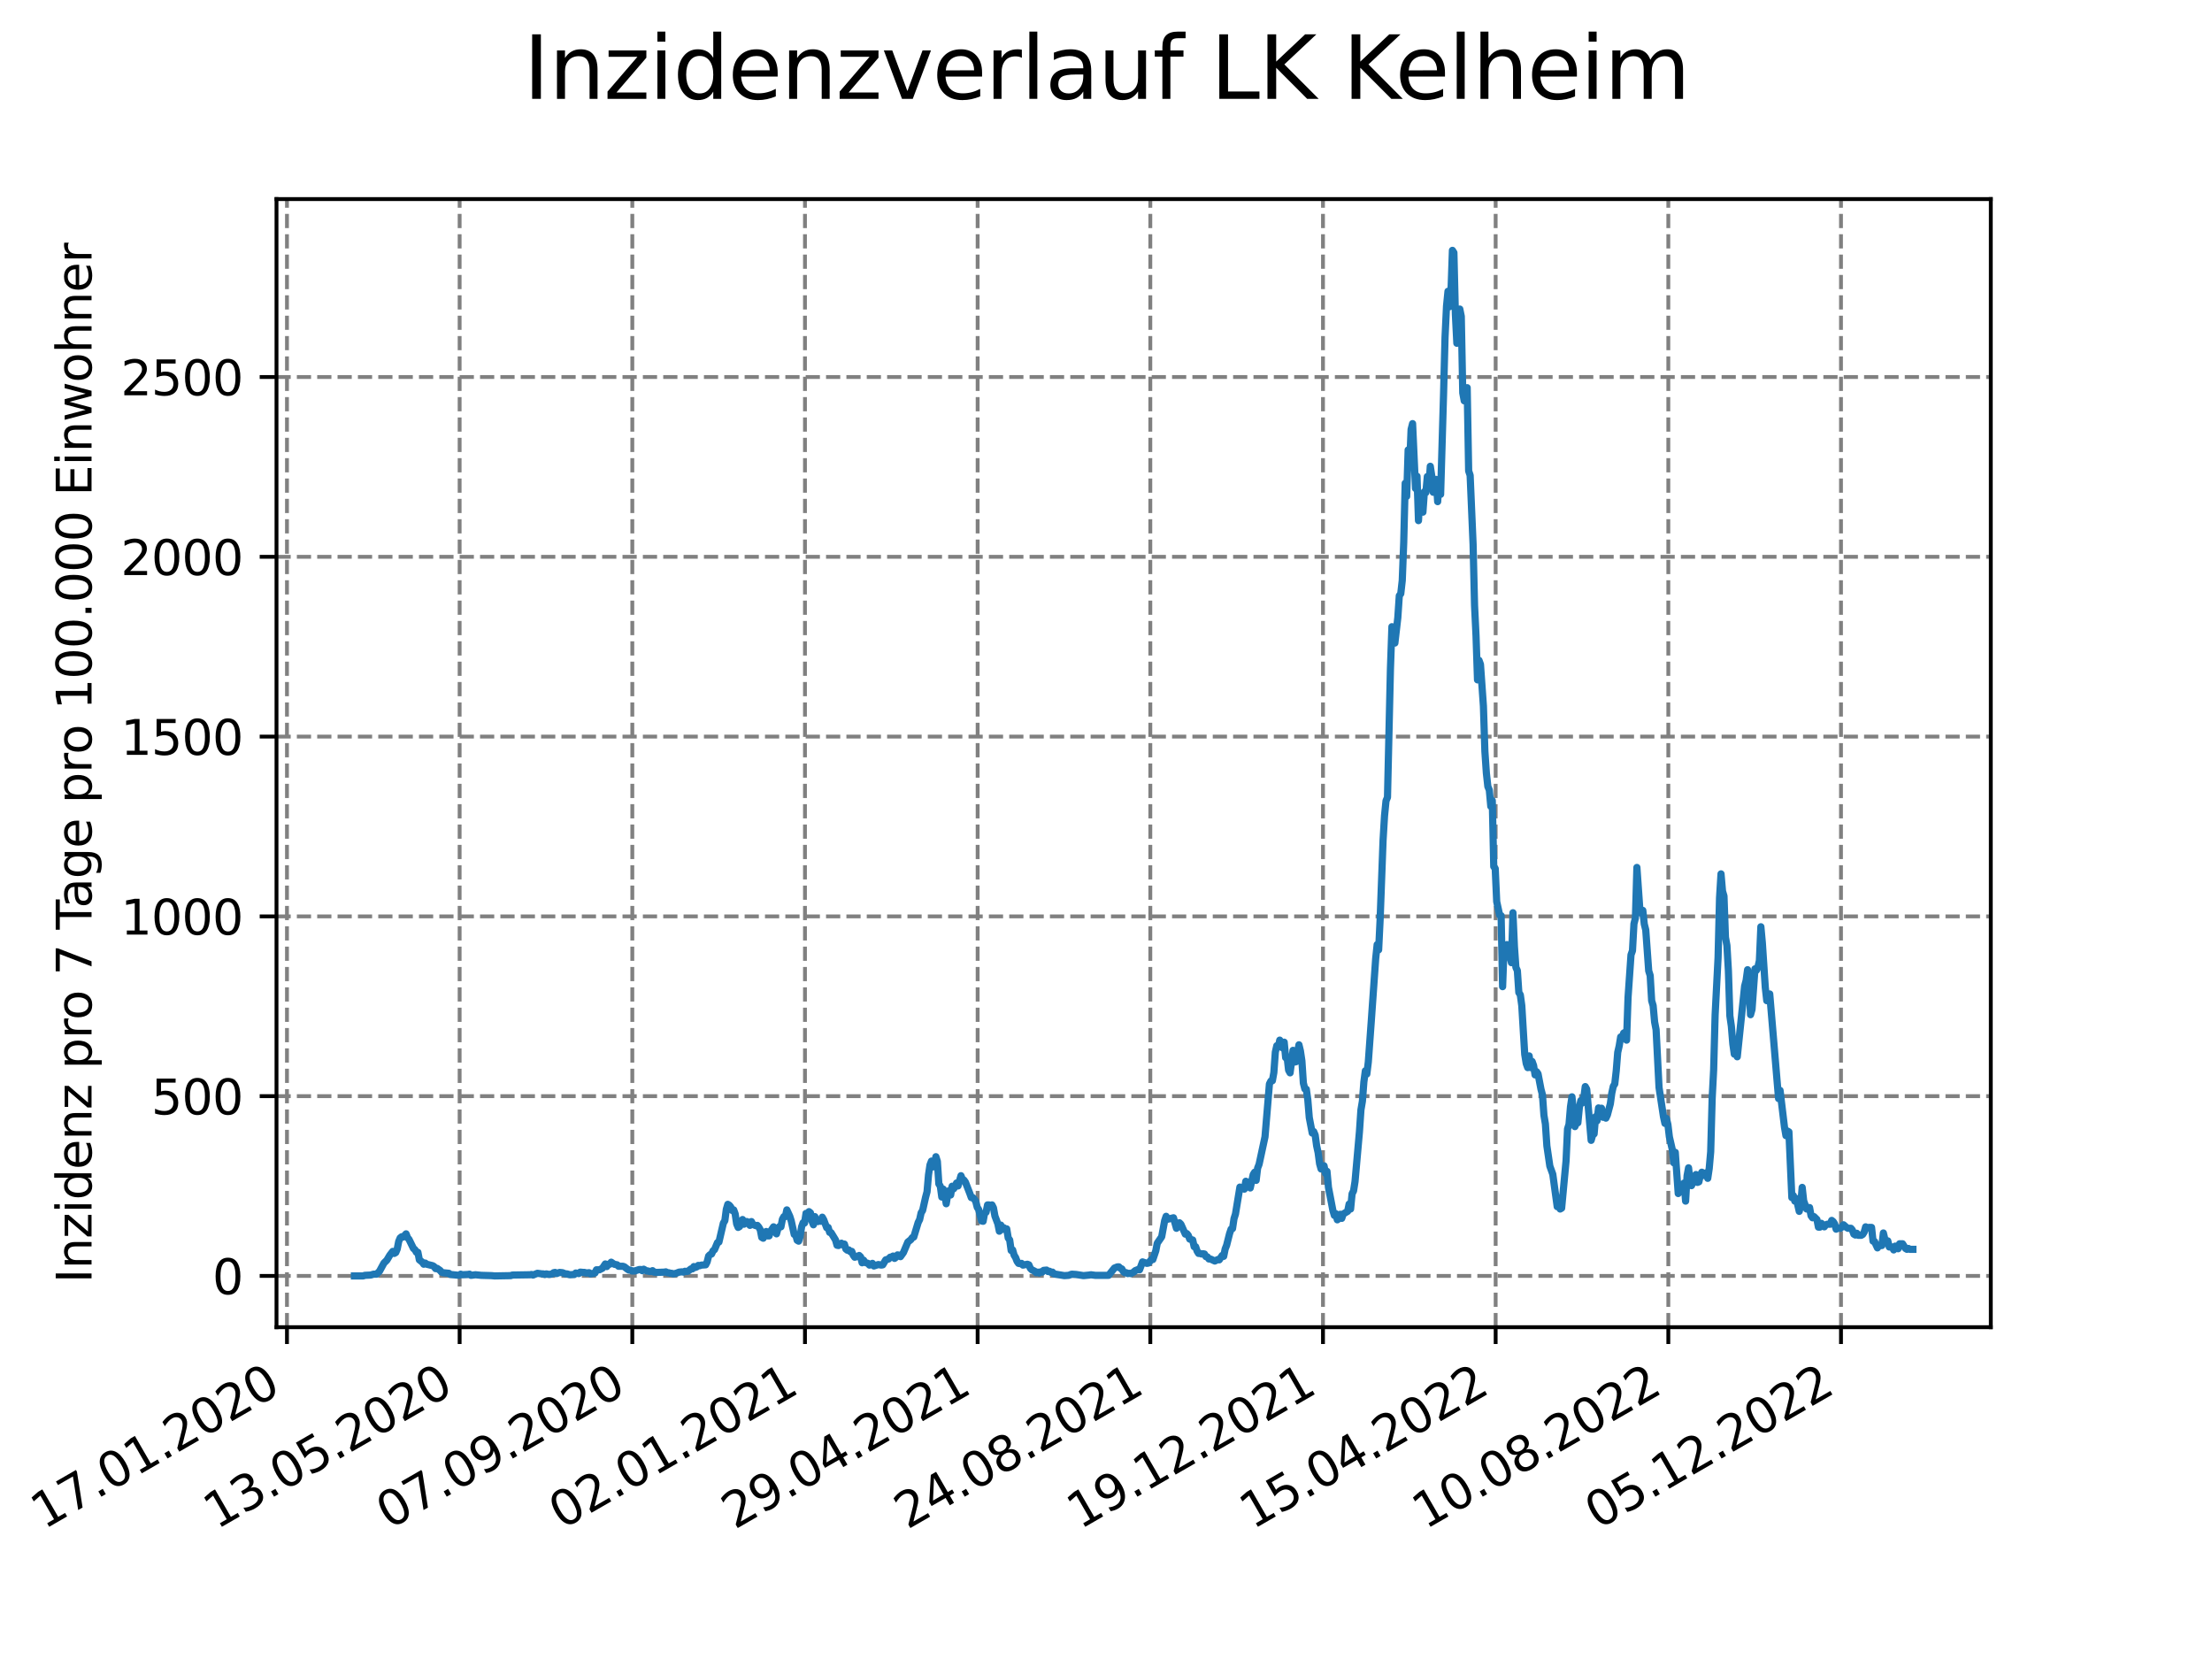 <?xml version="1.0" encoding="utf-8" standalone="no"?>
<!DOCTYPE svg PUBLIC "-//W3C//DTD SVG 1.1//EN"
  "http://www.w3.org/Graphics/SVG/1.1/DTD/svg11.dtd">
<svg xmlns:xlink="http://www.w3.org/1999/xlink" width="460.8pt" height="345.6pt" viewBox="0 0 460.8 345.6" xmlns="http://www.w3.org/2000/svg" version="1.1">
 <defs>
  <style type="text/css">*{stroke-linejoin: round; stroke-linecap: butt}</style>
 </defs>
 <g id="figure_1">
  <g id="patch_1">
   <path d="M 0 345.6 
L 460.8 345.6 
L 460.8 0 
L 0 0 
z
" style="fill: #ffffff"/>
  </g>
  <g id="axes_1">
   <g id="patch_2">
    <path d="M 57.6 276.48 
L 414.72 276.48 
L 414.72 41.472 
L 57.6 41.472 
z
" style="fill: #ffffff"/>
   </g>
   <g id="matplotlib.axis_1">
    <g id="xtick_1">
     <g id="line2d_1">
      <path d="M 59.78 276.48 
L 59.78 41.472 
" clip-path="url(#p2853840c3c)" style="fill: none; stroke-dasharray: 2.96,1.28; stroke-dashoffset: 0; stroke: #808080; stroke-width: 0.8"/>
     </g>
     <g id="line2d_2">
      <defs>
       <path id="m3d54a6bcb0" d="M 0 0 
L 0 3.5 
" style="stroke: #000000; stroke-width: 0.8"/>
      </defs>
      <g>
       <use xlink:href="#m3d54a6bcb0" x="59.78" y="276.48" style="stroke: #000000; stroke-width: 0.8"/>
      </g>
     </g>
     <g id="text_1">
      <!-- 17.01.2020 -->
      <g transform="translate(9.155 318.689) rotate(-30) scale(0.1 -0.1)">
       <defs>
        <path id="DejaVuSans-31" d="M 794 531 
L 1825 531 
L 1825 4091 
L 703 3866 
L 703 4441 
L 1819 4666 
L 2450 4666 
L 2450 531 
L 3481 531 
L 3481 0 
L 794 0 
L 794 531 
z
" transform="scale(0.016)"/>
        <path id="DejaVuSans-37" d="M 525 4666 
L 3525 4666 
L 3525 4397 
L 1831 0 
L 1172 0 
L 2766 4134 
L 525 4134 
L 525 4666 
z
" transform="scale(0.016)"/>
        <path id="DejaVuSans-2e" d="M 684 794 
L 1344 794 
L 1344 0 
L 684 0 
L 684 794 
z
" transform="scale(0.016)"/>
        <path id="DejaVuSans-30" d="M 2034 4250 
Q 1547 4250 1301 3770 
Q 1056 3291 1056 2328 
Q 1056 1369 1301 889 
Q 1547 409 2034 409 
Q 2525 409 2770 889 
Q 3016 1369 3016 2328 
Q 3016 3291 2770 3770 
Q 2525 4250 2034 4250 
z
M 2034 4750 
Q 2819 4750 3233 4129 
Q 3647 3509 3647 2328 
Q 3647 1150 3233 529 
Q 2819 -91 2034 -91 
Q 1250 -91 836 529 
Q 422 1150 422 2328 
Q 422 3509 836 4129 
Q 1250 4750 2034 4750 
z
" transform="scale(0.016)"/>
        <path id="DejaVuSans-32" d="M 1228 531 
L 3431 531 
L 3431 0 
L 469 0 
L 469 531 
Q 828 903 1448 1529 
Q 2069 2156 2228 2338 
Q 2531 2678 2651 2914 
Q 2772 3150 2772 3378 
Q 2772 3750 2511 3984 
Q 2250 4219 1831 4219 
Q 1534 4219 1204 4116 
Q 875 4013 500 3803 
L 500 4441 
Q 881 4594 1212 4672 
Q 1544 4750 1819 4750 
Q 2544 4750 2975 4387 
Q 3406 4025 3406 3419 
Q 3406 3131 3298 2873 
Q 3191 2616 2906 2266 
Q 2828 2175 2409 1742 
Q 1991 1309 1228 531 
z
" transform="scale(0.016)"/>
       </defs>
       <use xlink:href="#DejaVuSans-31"/>
       <use xlink:href="#DejaVuSans-37" x="63.623"/>
       <use xlink:href="#DejaVuSans-2e" x="127.246"/>
       <use xlink:href="#DejaVuSans-30" x="159.033"/>
       <use xlink:href="#DejaVuSans-31" x="222.656"/>
       <use xlink:href="#DejaVuSans-2e" x="286.279"/>
       <use xlink:href="#DejaVuSans-32" x="318.066"/>
       <use xlink:href="#DejaVuSans-30" x="381.689"/>
       <use xlink:href="#DejaVuSans-32" x="445.312"/>
       <use xlink:href="#DejaVuSans-30" x="508.936"/>
      </g>
     </g>
    </g>
    <g id="xtick_2">
     <g id="line2d_3">
      <path d="M 95.75 276.48 
L 95.75 41.472 
" clip-path="url(#p2853840c3c)" style="fill: none; stroke-dasharray: 2.96,1.28; stroke-dashoffset: 0; stroke: #808080; stroke-width: 0.8"/>
     </g>
     <g id="line2d_4">
      <g>
       <use xlink:href="#m3d54a6bcb0" x="95.75" y="276.48" style="stroke: #000000; stroke-width: 0.8"/>
      </g>
     </g>
     <g id="text_2">
      <!-- 13.05.2020 -->
      <g transform="translate(45.125 318.689) rotate(-30) scale(0.1 -0.1)">
       <defs>
        <path id="DejaVuSans-33" d="M 2597 2516 
Q 3050 2419 3304 2112 
Q 3559 1806 3559 1356 
Q 3559 666 3084 287 
Q 2609 -91 1734 -91 
Q 1441 -91 1130 -33 
Q 819 25 488 141 
L 488 750 
Q 750 597 1062 519 
Q 1375 441 1716 441 
Q 2309 441 2620 675 
Q 2931 909 2931 1356 
Q 2931 1769 2642 2001 
Q 2353 2234 1838 2234 
L 1294 2234 
L 1294 2753 
L 1863 2753 
Q 2328 2753 2575 2939 
Q 2822 3125 2822 3475 
Q 2822 3834 2567 4026 
Q 2313 4219 1838 4219 
Q 1578 4219 1281 4162 
Q 984 4106 628 3988 
L 628 4550 
Q 988 4650 1302 4700 
Q 1616 4750 1894 4750 
Q 2613 4750 3031 4423 
Q 3450 4097 3450 3541 
Q 3450 3153 3228 2886 
Q 3006 2619 2597 2516 
z
" transform="scale(0.016)"/>
        <path id="DejaVuSans-35" d="M 691 4666 
L 3169 4666 
L 3169 4134 
L 1269 4134 
L 1269 2991 
Q 1406 3038 1543 3061 
Q 1681 3084 1819 3084 
Q 2600 3084 3056 2656 
Q 3513 2228 3513 1497 
Q 3513 744 3044 326 
Q 2575 -91 1722 -91 
Q 1428 -91 1123 -41 
Q 819 9 494 109 
L 494 744 
Q 775 591 1075 516 
Q 1375 441 1709 441 
Q 2250 441 2565 725 
Q 2881 1009 2881 1497 
Q 2881 1984 2565 2268 
Q 2250 2553 1709 2553 
Q 1456 2553 1204 2497 
Q 953 2441 691 2322 
L 691 4666 
z
" transform="scale(0.016)"/>
       </defs>
       <use xlink:href="#DejaVuSans-31"/>
       <use xlink:href="#DejaVuSans-33" x="63.623"/>
       <use xlink:href="#DejaVuSans-2e" x="127.246"/>
       <use xlink:href="#DejaVuSans-30" x="159.033"/>
       <use xlink:href="#DejaVuSans-35" x="222.656"/>
       <use xlink:href="#DejaVuSans-2e" x="286.279"/>
       <use xlink:href="#DejaVuSans-32" x="318.066"/>
       <use xlink:href="#DejaVuSans-30" x="381.689"/>
       <use xlink:href="#DejaVuSans-32" x="445.312"/>
       <use xlink:href="#DejaVuSans-30" x="508.936"/>
      </g>
     </g>
    </g>
    <g id="xtick_3">
     <g id="line2d_5">
      <path d="M 131.721 276.48 
L 131.721 41.472 
" clip-path="url(#p2853840c3c)" style="fill: none; stroke-dasharray: 2.96,1.28; stroke-dashoffset: 0; stroke: #808080; stroke-width: 0.8"/>
     </g>
     <g id="line2d_6">
      <g>
       <use xlink:href="#m3d54a6bcb0" x="131.721" y="276.48" style="stroke: #000000; stroke-width: 0.8"/>
      </g>
     </g>
     <g id="text_3">
      <!-- 07.09.2020 -->
      <g transform="translate(81.096 318.689) rotate(-30) scale(0.1 -0.1)">
       <defs>
        <path id="DejaVuSans-39" d="M 703 97 
L 703 672 
Q 941 559 1184 500 
Q 1428 441 1663 441 
Q 2288 441 2617 861 
Q 2947 1281 2994 2138 
Q 2813 1869 2534 1725 
Q 2256 1581 1919 1581 
Q 1219 1581 811 2004 
Q 403 2428 403 3163 
Q 403 3881 828 4315 
Q 1253 4750 1959 4750 
Q 2769 4750 3195 4129 
Q 3622 3509 3622 2328 
Q 3622 1225 3098 567 
Q 2575 -91 1691 -91 
Q 1453 -91 1209 -44 
Q 966 3 703 97 
z
M 1959 2075 
Q 2384 2075 2632 2365 
Q 2881 2656 2881 3163 
Q 2881 3666 2632 3958 
Q 2384 4250 1959 4250 
Q 1534 4250 1286 3958 
Q 1038 3666 1038 3163 
Q 1038 2656 1286 2365 
Q 1534 2075 1959 2075 
z
" transform="scale(0.016)"/>
       </defs>
       <use xlink:href="#DejaVuSans-30"/>
       <use xlink:href="#DejaVuSans-37" x="63.623"/>
       <use xlink:href="#DejaVuSans-2e" x="127.246"/>
       <use xlink:href="#DejaVuSans-30" x="159.033"/>
       <use xlink:href="#DejaVuSans-39" x="222.656"/>
       <use xlink:href="#DejaVuSans-2e" x="286.279"/>
       <use xlink:href="#DejaVuSans-32" x="318.066"/>
       <use xlink:href="#DejaVuSans-30" x="381.689"/>
       <use xlink:href="#DejaVuSans-32" x="445.312"/>
       <use xlink:href="#DejaVuSans-30" x="508.936"/>
      </g>
     </g>
    </g>
    <g id="xtick_4">
     <g id="line2d_7">
      <path d="M 167.691 276.48 
L 167.691 41.472 
" clip-path="url(#p2853840c3c)" style="fill: none; stroke-dasharray: 2.96,1.28; stroke-dashoffset: 0; stroke: #808080; stroke-width: 0.8"/>
     </g>
     <g id="line2d_8">
      <g>
       <use xlink:href="#m3d54a6bcb0" x="167.691" y="276.48" style="stroke: #000000; stroke-width: 0.8"/>
      </g>
     </g>
     <g id="text_4">
      <!-- 02.01.2021 -->
      <g transform="translate(117.066 318.689) rotate(-30) scale(0.1 -0.1)">
       <use xlink:href="#DejaVuSans-30"/>
       <use xlink:href="#DejaVuSans-32" x="63.623"/>
       <use xlink:href="#DejaVuSans-2e" x="127.246"/>
       <use xlink:href="#DejaVuSans-30" x="159.033"/>
       <use xlink:href="#DejaVuSans-31" x="222.656"/>
       <use xlink:href="#DejaVuSans-2e" x="286.279"/>
       <use xlink:href="#DejaVuSans-32" x="318.066"/>
       <use xlink:href="#DejaVuSans-30" x="381.689"/>
       <use xlink:href="#DejaVuSans-32" x="445.312"/>
       <use xlink:href="#DejaVuSans-31" x="508.936"/>
      </g>
     </g>
    </g>
    <g id="xtick_5">
     <g id="line2d_9">
      <path d="M 203.661 276.48 
L 203.661 41.472 
" clip-path="url(#p2853840c3c)" style="fill: none; stroke-dasharray: 2.96,1.28; stroke-dashoffset: 0; stroke: #808080; stroke-width: 0.8"/>
     </g>
     <g id="line2d_10">
      <g>
       <use xlink:href="#m3d54a6bcb0" x="203.661" y="276.48" style="stroke: #000000; stroke-width: 0.8"/>
      </g>
     </g>
     <g id="text_5">
      <!-- 29.04.2021 -->
      <g transform="translate(153.036 318.689) rotate(-30) scale(0.1 -0.1)">
       <defs>
        <path id="DejaVuSans-34" d="M 2419 4116 
L 825 1625 
L 2419 1625 
L 2419 4116 
z
M 2253 4666 
L 3047 4666 
L 3047 1625 
L 3713 1625 
L 3713 1100 
L 3047 1100 
L 3047 0 
L 2419 0 
L 2419 1100 
L 313 1100 
L 313 1709 
L 2253 4666 
z
" transform="scale(0.016)"/>
       </defs>
       <use xlink:href="#DejaVuSans-32"/>
       <use xlink:href="#DejaVuSans-39" x="63.623"/>
       <use xlink:href="#DejaVuSans-2e" x="127.246"/>
       <use xlink:href="#DejaVuSans-30" x="159.033"/>
       <use xlink:href="#DejaVuSans-34" x="222.656"/>
       <use xlink:href="#DejaVuSans-2e" x="286.279"/>
       <use xlink:href="#DejaVuSans-32" x="318.066"/>
       <use xlink:href="#DejaVuSans-30" x="381.689"/>
       <use xlink:href="#DejaVuSans-32" x="445.312"/>
       <use xlink:href="#DejaVuSans-31" x="508.936"/>
      </g>
     </g>
    </g>
    <g id="xtick_6">
     <g id="line2d_11">
      <path d="M 239.631 276.48 
L 239.631 41.472 
" clip-path="url(#p2853840c3c)" style="fill: none; stroke-dasharray: 2.96,1.28; stroke-dashoffset: 0; stroke: #808080; stroke-width: 0.8"/>
     </g>
     <g id="line2d_12">
      <g>
       <use xlink:href="#m3d54a6bcb0" x="239.631" y="276.48" style="stroke: #000000; stroke-width: 0.8"/>
      </g>
     </g>
     <g id="text_6">
      <!-- 24.08.2021 -->
      <g transform="translate(189.006 318.689) rotate(-30) scale(0.1 -0.1)">
       <defs>
        <path id="DejaVuSans-38" d="M 2034 2216 
Q 1584 2216 1326 1975 
Q 1069 1734 1069 1313 
Q 1069 891 1326 650 
Q 1584 409 2034 409 
Q 2484 409 2743 651 
Q 3003 894 3003 1313 
Q 3003 1734 2745 1975 
Q 2488 2216 2034 2216 
z
M 1403 2484 
Q 997 2584 770 2862 
Q 544 3141 544 3541 
Q 544 4100 942 4425 
Q 1341 4750 2034 4750 
Q 2731 4750 3128 4425 
Q 3525 4100 3525 3541 
Q 3525 3141 3298 2862 
Q 3072 2584 2669 2484 
Q 3125 2378 3379 2068 
Q 3634 1759 3634 1313 
Q 3634 634 3220 271 
Q 2806 -91 2034 -91 
Q 1263 -91 848 271 
Q 434 634 434 1313 
Q 434 1759 690 2068 
Q 947 2378 1403 2484 
z
M 1172 3481 
Q 1172 3119 1398 2916 
Q 1625 2713 2034 2713 
Q 2441 2713 2670 2916 
Q 2900 3119 2900 3481 
Q 2900 3844 2670 4047 
Q 2441 4250 2034 4250 
Q 1625 4250 1398 4047 
Q 1172 3844 1172 3481 
z
" transform="scale(0.016)"/>
       </defs>
       <use xlink:href="#DejaVuSans-32"/>
       <use xlink:href="#DejaVuSans-34" x="63.623"/>
       <use xlink:href="#DejaVuSans-2e" x="127.246"/>
       <use xlink:href="#DejaVuSans-30" x="159.033"/>
       <use xlink:href="#DejaVuSans-38" x="222.656"/>
       <use xlink:href="#DejaVuSans-2e" x="286.279"/>
       <use xlink:href="#DejaVuSans-32" x="318.066"/>
       <use xlink:href="#DejaVuSans-30" x="381.689"/>
       <use xlink:href="#DejaVuSans-32" x="445.312"/>
       <use xlink:href="#DejaVuSans-31" x="508.936"/>
      </g>
     </g>
    </g>
    <g id="xtick_7">
     <g id="line2d_13">
      <path d="M 275.602 276.48 
L 275.602 41.472 
" clip-path="url(#p2853840c3c)" style="fill: none; stroke-dasharray: 2.96,1.28; stroke-dashoffset: 0; stroke: #808080; stroke-width: 0.8"/>
     </g>
     <g id="line2d_14">
      <g>
       <use xlink:href="#m3d54a6bcb0" x="275.602" y="276.48" style="stroke: #000000; stroke-width: 0.8"/>
      </g>
     </g>
     <g id="text_7">
      <!-- 19.12.2021 -->
      <g transform="translate(224.977 318.689) rotate(-30) scale(0.1 -0.1)">
       <use xlink:href="#DejaVuSans-31"/>
       <use xlink:href="#DejaVuSans-39" x="63.623"/>
       <use xlink:href="#DejaVuSans-2e" x="127.246"/>
       <use xlink:href="#DejaVuSans-31" x="159.033"/>
       <use xlink:href="#DejaVuSans-32" x="222.656"/>
       <use xlink:href="#DejaVuSans-2e" x="286.279"/>
       <use xlink:href="#DejaVuSans-32" x="318.066"/>
       <use xlink:href="#DejaVuSans-30" x="381.689"/>
       <use xlink:href="#DejaVuSans-32" x="445.312"/>
       <use xlink:href="#DejaVuSans-31" x="508.936"/>
      </g>
     </g>
    </g>
    <g id="xtick_8">
     <g id="line2d_15">
      <path d="M 311.572 276.48 
L 311.572 41.472 
" clip-path="url(#p2853840c3c)" style="fill: none; stroke-dasharray: 2.96,1.28; stroke-dashoffset: 0; stroke: #808080; stroke-width: 0.8"/>
     </g>
     <g id="line2d_16">
      <g>
       <use xlink:href="#m3d54a6bcb0" x="311.572" y="276.48" style="stroke: #000000; stroke-width: 0.8"/>
      </g>
     </g>
     <g id="text_8">
      <!-- 15.04.2022 -->
      <g transform="translate(260.947 318.689) rotate(-30) scale(0.1 -0.1)">
       <use xlink:href="#DejaVuSans-31"/>
       <use xlink:href="#DejaVuSans-35" x="63.623"/>
       <use xlink:href="#DejaVuSans-2e" x="127.246"/>
       <use xlink:href="#DejaVuSans-30" x="159.033"/>
       <use xlink:href="#DejaVuSans-34" x="222.656"/>
       <use xlink:href="#DejaVuSans-2e" x="286.279"/>
       <use xlink:href="#DejaVuSans-32" x="318.066"/>
       <use xlink:href="#DejaVuSans-30" x="381.689"/>
       <use xlink:href="#DejaVuSans-32" x="445.312"/>
       <use xlink:href="#DejaVuSans-32" x="508.936"/>
      </g>
     </g>
    </g>
    <g id="xtick_9">
     <g id="line2d_17">
      <path d="M 347.542 276.48 
L 347.542 41.472 
" clip-path="url(#p2853840c3c)" style="fill: none; stroke-dasharray: 2.96,1.28; stroke-dashoffset: 0; stroke: #808080; stroke-width: 0.8"/>
     </g>
     <g id="line2d_18">
      <g>
       <use xlink:href="#m3d54a6bcb0" x="347.542" y="276.48" style="stroke: #000000; stroke-width: 0.8"/>
      </g>
     </g>
     <g id="text_9">
      <!-- 10.08.2022 -->
      <g transform="translate(296.917 318.689) rotate(-30) scale(0.1 -0.1)">
       <use xlink:href="#DejaVuSans-31"/>
       <use xlink:href="#DejaVuSans-30" x="63.623"/>
       <use xlink:href="#DejaVuSans-2e" x="127.246"/>
       <use xlink:href="#DejaVuSans-30" x="159.033"/>
       <use xlink:href="#DejaVuSans-38" x="222.656"/>
       <use xlink:href="#DejaVuSans-2e" x="286.279"/>
       <use xlink:href="#DejaVuSans-32" x="318.066"/>
       <use xlink:href="#DejaVuSans-30" x="381.689"/>
       <use xlink:href="#DejaVuSans-32" x="445.312"/>
       <use xlink:href="#DejaVuSans-32" x="508.936"/>
      </g>
     </g>
    </g>
    <g id="xtick_10">
     <g id="line2d_19">
      <path d="M 383.512 276.48 
L 383.512 41.472 
" clip-path="url(#p2853840c3c)" style="fill: none; stroke-dasharray: 2.96,1.28; stroke-dashoffset: 0; stroke: #808080; stroke-width: 0.8"/>
     </g>
     <g id="line2d_20">
      <g>
       <use xlink:href="#m3d54a6bcb0" x="383.512" y="276.48" style="stroke: #000000; stroke-width: 0.8"/>
      </g>
     </g>
     <g id="text_10">
      <!-- 05.12.2022 -->
      <g transform="translate(332.887 318.689) rotate(-30) scale(0.1 -0.1)">
       <use xlink:href="#DejaVuSans-30"/>
       <use xlink:href="#DejaVuSans-35" x="63.623"/>
       <use xlink:href="#DejaVuSans-2e" x="127.246"/>
       <use xlink:href="#DejaVuSans-31" x="159.033"/>
       <use xlink:href="#DejaVuSans-32" x="222.656"/>
       <use xlink:href="#DejaVuSans-2e" x="286.279"/>
       <use xlink:href="#DejaVuSans-32" x="318.066"/>
       <use xlink:href="#DejaVuSans-30" x="381.689"/>
       <use xlink:href="#DejaVuSans-32" x="445.312"/>
       <use xlink:href="#DejaVuSans-32" x="508.936"/>
      </g>
     </g>
    </g>
   </g>
   <g id="matplotlib.axis_2">
    <g id="ytick_1">
     <g id="line2d_21">
      <path d="M 57.6 265.798 
L 414.72 265.798 
" clip-path="url(#p2853840c3c)" style="fill: none; stroke-dasharray: 2.96,1.28; stroke-dashoffset: 0; stroke: #808080; stroke-width: 0.8"/>
     </g>
     <g id="line2d_22">
      <defs>
       <path id="m7eb7a5dec2" d="M 0 0 
L -3.5 0 
" style="stroke: #000000; stroke-width: 0.8"/>
      </defs>
      <g>
       <use xlink:href="#m7eb7a5dec2" x="57.6" y="265.798" style="stroke: #000000; stroke-width: 0.8"/>
      </g>
     </g>
     <g id="text_11">
      <!-- 0 -->
      <g transform="translate(44.237 269.597) scale(0.1 -0.1)">
       <use xlink:href="#DejaVuSans-30"/>
      </g>
     </g>
    </g>
    <g id="ytick_2">
     <g id="line2d_23">
      <path d="M 57.6 228.347 
L 414.72 228.347 
" clip-path="url(#p2853840c3c)" style="fill: none; stroke-dasharray: 2.96,1.28; stroke-dashoffset: 0; stroke: #808080; stroke-width: 0.8"/>
     </g>
     <g id="line2d_24">
      <g>
       <use xlink:href="#m7eb7a5dec2" x="57.6" y="228.347" style="stroke: #000000; stroke-width: 0.8"/>
      </g>
     </g>
     <g id="text_12">
      <!-- 500 -->
      <g transform="translate(31.512 232.146) scale(0.1 -0.1)">
       <use xlink:href="#DejaVuSans-35"/>
       <use xlink:href="#DejaVuSans-30" x="63.623"/>
       <use xlink:href="#DejaVuSans-30" x="127.246"/>
      </g>
     </g>
    </g>
    <g id="ytick_3">
     <g id="line2d_25">
      <path d="M 57.6 190.896 
L 414.72 190.896 
" clip-path="url(#p2853840c3c)" style="fill: none; stroke-dasharray: 2.96,1.28; stroke-dashoffset: 0; stroke: #808080; stroke-width: 0.8"/>
     </g>
     <g id="line2d_26">
      <g>
       <use xlink:href="#m7eb7a5dec2" x="57.6" y="190.896" style="stroke: #000000; stroke-width: 0.8"/>
      </g>
     </g>
     <g id="text_13">
      <!-- 1000 -->
      <g transform="translate(25.15 194.695) scale(0.1 -0.1)">
       <use xlink:href="#DejaVuSans-31"/>
       <use xlink:href="#DejaVuSans-30" x="63.623"/>
       <use xlink:href="#DejaVuSans-30" x="127.246"/>
       <use xlink:href="#DejaVuSans-30" x="190.869"/>
      </g>
     </g>
    </g>
    <g id="ytick_4">
     <g id="line2d_27">
      <path d="M 57.6 153.445 
L 414.72 153.445 
" clip-path="url(#p2853840c3c)" style="fill: none; stroke-dasharray: 2.96,1.28; stroke-dashoffset: 0; stroke: #808080; stroke-width: 0.8"/>
     </g>
     <g id="line2d_28">
      <g>
       <use xlink:href="#m7eb7a5dec2" x="57.6" y="153.445" style="stroke: #000000; stroke-width: 0.8"/>
      </g>
     </g>
     <g id="text_14">
      <!-- 1500 -->
      <g transform="translate(25.15 157.244) scale(0.1 -0.1)">
       <use xlink:href="#DejaVuSans-31"/>
       <use xlink:href="#DejaVuSans-35" x="63.623"/>
       <use xlink:href="#DejaVuSans-30" x="127.246"/>
       <use xlink:href="#DejaVuSans-30" x="190.869"/>
      </g>
     </g>
    </g>
    <g id="ytick_5">
     <g id="line2d_29">
      <path d="M 57.6 115.994 
L 414.72 115.994 
" clip-path="url(#p2853840c3c)" style="fill: none; stroke-dasharray: 2.96,1.28; stroke-dashoffset: 0; stroke: #808080; stroke-width: 0.8"/>
     </g>
     <g id="line2d_30">
      <g>
       <use xlink:href="#m7eb7a5dec2" x="57.6" y="115.994" style="stroke: #000000; stroke-width: 0.8"/>
      </g>
     </g>
     <g id="text_15">
      <!-- 2000 -->
      <g transform="translate(25.15 119.793) scale(0.1 -0.1)">
       <use xlink:href="#DejaVuSans-32"/>
       <use xlink:href="#DejaVuSans-30" x="63.623"/>
       <use xlink:href="#DejaVuSans-30" x="127.246"/>
       <use xlink:href="#DejaVuSans-30" x="190.869"/>
      </g>
     </g>
    </g>
    <g id="ytick_6">
     <g id="line2d_31">
      <path d="M 57.6 78.543 
L 414.72 78.543 
" clip-path="url(#p2853840c3c)" style="fill: none; stroke-dasharray: 2.96,1.28; stroke-dashoffset: 0; stroke: #808080; stroke-width: 0.8"/>
     </g>
     <g id="line2d_32">
      <g>
       <use xlink:href="#m7eb7a5dec2" x="57.6" y="78.543" style="stroke: #000000; stroke-width: 0.8"/>
      </g>
     </g>
     <g id="text_16">
      <!-- 2500 -->
      <g transform="translate(25.15 82.342) scale(0.1 -0.1)">
       <use xlink:href="#DejaVuSans-32"/>
       <use xlink:href="#DejaVuSans-35" x="63.623"/>
       <use xlink:href="#DejaVuSans-30" x="127.246"/>
       <use xlink:href="#DejaVuSans-30" x="190.869"/>
      </g>
     </g>
    </g>
    <g id="text_17">
     <!-- Inzidenz pro 7 Tage pro 100.000 Einwohner -->
     <g transform="translate(19.07 267.301) rotate(-90) scale(0.1 -0.1)">
      <defs>
       <path id="DejaVuSans-49" d="M 628 4666 
L 1259 4666 
L 1259 0 
L 628 0 
L 628 4666 
z
" transform="scale(0.016)"/>
       <path id="DejaVuSans-6e" d="M 3513 2113 
L 3513 0 
L 2938 0 
L 2938 2094 
Q 2938 2591 2744 2837 
Q 2550 3084 2163 3084 
Q 1697 3084 1428 2787 
Q 1159 2491 1159 1978 
L 1159 0 
L 581 0 
L 581 3500 
L 1159 3500 
L 1159 2956 
Q 1366 3272 1645 3428 
Q 1925 3584 2291 3584 
Q 2894 3584 3203 3211 
Q 3513 2838 3513 2113 
z
" transform="scale(0.016)"/>
       <path id="DejaVuSans-7a" d="M 353 3500 
L 3084 3500 
L 3084 2975 
L 922 459 
L 3084 459 
L 3084 0 
L 275 0 
L 275 525 
L 2438 3041 
L 353 3041 
L 353 3500 
z
" transform="scale(0.016)"/>
       <path id="DejaVuSans-69" d="M 603 3500 
L 1178 3500 
L 1178 0 
L 603 0 
L 603 3500 
z
M 603 4863 
L 1178 4863 
L 1178 4134 
L 603 4134 
L 603 4863 
z
" transform="scale(0.016)"/>
       <path id="DejaVuSans-64" d="M 2906 2969 
L 2906 4863 
L 3481 4863 
L 3481 0 
L 2906 0 
L 2906 525 
Q 2725 213 2448 61 
Q 2172 -91 1784 -91 
Q 1150 -91 751 415 
Q 353 922 353 1747 
Q 353 2572 751 3078 
Q 1150 3584 1784 3584 
Q 2172 3584 2448 3432 
Q 2725 3281 2906 2969 
z
M 947 1747 
Q 947 1113 1208 752 
Q 1469 391 1925 391 
Q 2381 391 2643 752 
Q 2906 1113 2906 1747 
Q 2906 2381 2643 2742 
Q 2381 3103 1925 3103 
Q 1469 3103 1208 2742 
Q 947 2381 947 1747 
z
" transform="scale(0.016)"/>
       <path id="DejaVuSans-65" d="M 3597 1894 
L 3597 1613 
L 953 1613 
Q 991 1019 1311 708 
Q 1631 397 2203 397 
Q 2534 397 2845 478 
Q 3156 559 3463 722 
L 3463 178 
Q 3153 47 2828 -22 
Q 2503 -91 2169 -91 
Q 1331 -91 842 396 
Q 353 884 353 1716 
Q 353 2575 817 3079 
Q 1281 3584 2069 3584 
Q 2775 3584 3186 3129 
Q 3597 2675 3597 1894 
z
M 3022 2063 
Q 3016 2534 2758 2815 
Q 2500 3097 2075 3097 
Q 1594 3097 1305 2825 
Q 1016 2553 972 2059 
L 3022 2063 
z
" transform="scale(0.016)"/>
       <path id="DejaVuSans-20" transform="scale(0.016)"/>
       <path id="DejaVuSans-70" d="M 1159 525 
L 1159 -1331 
L 581 -1331 
L 581 3500 
L 1159 3500 
L 1159 2969 
Q 1341 3281 1617 3432 
Q 1894 3584 2278 3584 
Q 2916 3584 3314 3078 
Q 3713 2572 3713 1747 
Q 3713 922 3314 415 
Q 2916 -91 2278 -91 
Q 1894 -91 1617 61 
Q 1341 213 1159 525 
z
M 3116 1747 
Q 3116 2381 2855 2742 
Q 2594 3103 2138 3103 
Q 1681 3103 1420 2742 
Q 1159 2381 1159 1747 
Q 1159 1113 1420 752 
Q 1681 391 2138 391 
Q 2594 391 2855 752 
Q 3116 1113 3116 1747 
z
" transform="scale(0.016)"/>
       <path id="DejaVuSans-72" d="M 2631 2963 
Q 2534 3019 2420 3045 
Q 2306 3072 2169 3072 
Q 1681 3072 1420 2755 
Q 1159 2438 1159 1844 
L 1159 0 
L 581 0 
L 581 3500 
L 1159 3500 
L 1159 2956 
Q 1341 3275 1631 3429 
Q 1922 3584 2338 3584 
Q 2397 3584 2469 3576 
Q 2541 3569 2628 3553 
L 2631 2963 
z
" transform="scale(0.016)"/>
       <path id="DejaVuSans-6f" d="M 1959 3097 
Q 1497 3097 1228 2736 
Q 959 2375 959 1747 
Q 959 1119 1226 758 
Q 1494 397 1959 397 
Q 2419 397 2687 759 
Q 2956 1122 2956 1747 
Q 2956 2369 2687 2733 
Q 2419 3097 1959 3097 
z
M 1959 3584 
Q 2709 3584 3137 3096 
Q 3566 2609 3566 1747 
Q 3566 888 3137 398 
Q 2709 -91 1959 -91 
Q 1206 -91 779 398 
Q 353 888 353 1747 
Q 353 2609 779 3096 
Q 1206 3584 1959 3584 
z
" transform="scale(0.016)"/>
       <path id="DejaVuSans-54" d="M -19 4666 
L 3928 4666 
L 3928 4134 
L 2272 4134 
L 2272 0 
L 1638 0 
L 1638 4134 
L -19 4134 
L -19 4666 
z
" transform="scale(0.016)"/>
       <path id="DejaVuSans-61" d="M 2194 1759 
Q 1497 1759 1228 1600 
Q 959 1441 959 1056 
Q 959 750 1161 570 
Q 1363 391 1709 391 
Q 2188 391 2477 730 
Q 2766 1069 2766 1631 
L 2766 1759 
L 2194 1759 
z
M 3341 1997 
L 3341 0 
L 2766 0 
L 2766 531 
Q 2569 213 2275 61 
Q 1981 -91 1556 -91 
Q 1019 -91 701 211 
Q 384 513 384 1019 
Q 384 1609 779 1909 
Q 1175 2209 1959 2209 
L 2766 2209 
L 2766 2266 
Q 2766 2663 2505 2880 
Q 2244 3097 1772 3097 
Q 1472 3097 1187 3025 
Q 903 2953 641 2809 
L 641 3341 
Q 956 3463 1253 3523 
Q 1550 3584 1831 3584 
Q 2591 3584 2966 3190 
Q 3341 2797 3341 1997 
z
" transform="scale(0.016)"/>
       <path id="DejaVuSans-67" d="M 2906 1791 
Q 2906 2416 2648 2759 
Q 2391 3103 1925 3103 
Q 1463 3103 1205 2759 
Q 947 2416 947 1791 
Q 947 1169 1205 825 
Q 1463 481 1925 481 
Q 2391 481 2648 825 
Q 2906 1169 2906 1791 
z
M 3481 434 
Q 3481 -459 3084 -895 
Q 2688 -1331 1869 -1331 
Q 1566 -1331 1297 -1286 
Q 1028 -1241 775 -1147 
L 775 -588 
Q 1028 -725 1275 -790 
Q 1522 -856 1778 -856 
Q 2344 -856 2625 -561 
Q 2906 -266 2906 331 
L 2906 616 
Q 2728 306 2450 153 
Q 2172 0 1784 0 
Q 1141 0 747 490 
Q 353 981 353 1791 
Q 353 2603 747 3093 
Q 1141 3584 1784 3584 
Q 2172 3584 2450 3431 
Q 2728 3278 2906 2969 
L 2906 3500 
L 3481 3500 
L 3481 434 
z
" transform="scale(0.016)"/>
       <path id="DejaVuSans-45" d="M 628 4666 
L 3578 4666 
L 3578 4134 
L 1259 4134 
L 1259 2753 
L 3481 2753 
L 3481 2222 
L 1259 2222 
L 1259 531 
L 3634 531 
L 3634 0 
L 628 0 
L 628 4666 
z
" transform="scale(0.016)"/>
       <path id="DejaVuSans-77" d="M 269 3500 
L 844 3500 
L 1563 769 
L 2278 3500 
L 2956 3500 
L 3675 769 
L 4391 3500 
L 4966 3500 
L 4050 0 
L 3372 0 
L 2619 2869 
L 1863 0 
L 1184 0 
L 269 3500 
z
" transform="scale(0.016)"/>
       <path id="DejaVuSans-68" d="M 3513 2113 
L 3513 0 
L 2938 0 
L 2938 2094 
Q 2938 2591 2744 2837 
Q 2550 3084 2163 3084 
Q 1697 3084 1428 2787 
Q 1159 2491 1159 1978 
L 1159 0 
L 581 0 
L 581 4863 
L 1159 4863 
L 1159 2956 
Q 1366 3272 1645 3428 
Q 1925 3584 2291 3584 
Q 2894 3584 3203 3211 
Q 3513 2838 3513 2113 
z
" transform="scale(0.016)"/>
      </defs>
      <use xlink:href="#DejaVuSans-49"/>
      <use xlink:href="#DejaVuSans-6e" x="29.492"/>
      <use xlink:href="#DejaVuSans-7a" x="92.871"/>
      <use xlink:href="#DejaVuSans-69" x="145.361"/>
      <use xlink:href="#DejaVuSans-64" x="173.145"/>
      <use xlink:href="#DejaVuSans-65" x="236.621"/>
      <use xlink:href="#DejaVuSans-6e" x="298.145"/>
      <use xlink:href="#DejaVuSans-7a" x="361.523"/>
      <use xlink:href="#DejaVuSans-20" x="414.014"/>
      <use xlink:href="#DejaVuSans-70" x="445.801"/>
      <use xlink:href="#DejaVuSans-72" x="509.277"/>
      <use xlink:href="#DejaVuSans-6f" x="548.141"/>
      <use xlink:href="#DejaVuSans-20" x="609.322"/>
      <use xlink:href="#DejaVuSans-37" x="641.109"/>
      <use xlink:href="#DejaVuSans-20" x="704.732"/>
      <use xlink:href="#DejaVuSans-54" x="736.52"/>
      <use xlink:href="#DejaVuSans-61" x="781.104"/>
      <use xlink:href="#DejaVuSans-67" x="842.383"/>
      <use xlink:href="#DejaVuSans-65" x="905.859"/>
      <use xlink:href="#DejaVuSans-20" x="967.383"/>
      <use xlink:href="#DejaVuSans-70" x="999.17"/>
      <use xlink:href="#DejaVuSans-72" x="1062.646"/>
      <use xlink:href="#DejaVuSans-6f" x="1101.51"/>
      <use xlink:href="#DejaVuSans-20" x="1162.691"/>
      <use xlink:href="#DejaVuSans-31" x="1194.479"/>
      <use xlink:href="#DejaVuSans-30" x="1258.102"/>
      <use xlink:href="#DejaVuSans-30" x="1321.725"/>
      <use xlink:href="#DejaVuSans-2e" x="1385.348"/>
      <use xlink:href="#DejaVuSans-30" x="1417.135"/>
      <use xlink:href="#DejaVuSans-30" x="1480.758"/>
      <use xlink:href="#DejaVuSans-30" x="1544.381"/>
      <use xlink:href="#DejaVuSans-20" x="1608.004"/>
      <use xlink:href="#DejaVuSans-45" x="1639.791"/>
      <use xlink:href="#DejaVuSans-69" x="1702.975"/>
      <use xlink:href="#DejaVuSans-6e" x="1730.758"/>
      <use xlink:href="#DejaVuSans-77" x="1794.137"/>
      <use xlink:href="#DejaVuSans-6f" x="1875.924"/>
      <use xlink:href="#DejaVuSans-68" x="1937.105"/>
      <use xlink:href="#DejaVuSans-6e" x="2000.484"/>
      <use xlink:href="#DejaVuSans-65" x="2063.863"/>
      <use xlink:href="#DejaVuSans-72" x="2125.387"/>
     </g>
    </g>
   </g>
   <g id="line2d_33">
    <path d="M 73.833 265.798 
L 75.677 265.798 
L 75.985 265.676 
L 77.215 265.615 
L 77.829 265.433 
L 78.444 265.433 
L 79.059 264.824 
L 79.981 263.12 
L 80.596 262.511 
L 81.211 261.476 
L 81.826 260.685 
L 82.134 261.111 
L 82.441 260.928 
L 82.748 260.198 
L 83.056 258.615 
L 83.363 257.885 
L 83.671 257.642 
L 83.978 257.702 
L 84.593 257.033 
L 84.9 257.824 
L 85.208 258.189 
L 86.13 260.076 
L 86.438 260.32 
L 86.745 260.868 
L 87.053 260.868 
L 87.36 262.45 
L 87.975 262.937 
L 88.282 263.363 
L 88.59 263.12 
L 88.897 263.363 
L 90.127 263.667 
L 90.434 263.85 
L 90.742 264.276 
L 91.049 264.215 
L 91.664 264.641 
L 91.972 265.007 
L 92.279 265.128 
L 92.894 265.189 
L 93.509 265.25 
L 93.816 265.493 
L 94.431 265.554 
L 95.046 265.615 
L 95.661 265.676 
L 95.968 265.433 
L 96.276 265.554 
L 97.505 265.493 
L 97.813 265.433 
L 98.12 265.676 
L 99.043 265.554 
L 99.658 265.615 
L 100.272 265.676 
L 102.424 265.737 
L 103.039 265.798 
L 106.421 265.737 
L 106.729 265.615 
L 110.418 265.554 
L 110.725 265.493 
L 111.033 265.615 
L 111.955 265.25 
L 112.877 265.372 
L 113.185 265.372 
L 113.492 265.493 
L 113.8 265.372 
L 114.415 265.493 
L 115.029 265.372 
L 115.337 265.128 
L 115.644 265.067 
L 115.952 265.311 
L 116.567 265.067 
L 117.181 265.128 
L 117.796 265.372 
L 118.104 265.372 
L 118.719 265.554 
L 119.641 265.493 
L 119.948 265.189 
L 120.563 265.311 
L 120.871 265.007 
L 121.486 265.067 
L 121.793 265.067 
L 122.1 265.189 
L 122.715 265.128 
L 123.023 265.372 
L 123.945 265.189 
L 124.253 264.52 
L 124.867 264.52 
L 125.482 264.215 
L 126.097 263.302 
L 126.405 263.85 
L 126.712 263.363 
L 127.02 263.363 
L 127.327 262.937 
L 127.942 263.363 
L 128.557 263.485 
L 128.864 263.789 
L 129.786 263.789 
L 130.094 263.911 
L 130.709 264.398 
L 131.016 264.58 
L 131.324 264.58 
L 131.631 264.763 
L 132.246 264.763 
L 133.168 264.459 
L 133.476 264.459 
L 133.783 264.702 
L 134.091 264.398 
L 134.705 264.763 
L 135.013 264.763 
L 135.32 264.885 
L 135.628 264.885 
L 135.935 264.702 
L 136.243 265.007 
L 136.858 265.067 
L 138.395 265.007 
L 138.702 264.946 
L 139.01 265.128 
L 139.317 265.128 
L 139.624 265.25 
L 139.932 265.25 
L 140.239 265.372 
L 140.854 265.25 
L 141.469 265.007 
L 142.084 264.946 
L 142.391 265.007 
L 142.699 264.824 
L 143.006 264.885 
L 143.314 264.824 
L 143.929 264.337 
L 144.236 264.337 
L 144.543 263.85 
L 144.851 264.033 
L 145.158 263.911 
L 145.466 263.607 
L 145.773 263.667 
L 146.081 263.546 
L 147.003 263.485 
L 147.31 262.876 
L 147.618 261.659 
L 147.925 261.355 
L 148.233 261.233 
L 148.54 260.563 
L 148.848 260.32 
L 149.462 258.859 
L 149.77 258.737 
L 150.692 254.781 
L 151 254.294 
L 151.307 251.92 
L 151.615 250.885 
L 151.922 251.068 
L 152.229 251.433 
L 152.537 252.164 
L 152.844 252.042 
L 153.152 252.894 
L 153.459 254.963 
L 153.767 255.694 
L 154.074 255.511 
L 154.689 254.05 
L 154.996 255.024 
L 155.304 254.477 
L 155.611 254.477 
L 156.226 255.268 
L 156.534 254.477 
L 156.841 255.085 
L 157.456 255.329 
L 157.763 255.268 
L 158.071 255.633 
L 158.378 256.181 
L 158.686 257.763 
L 158.993 257.946 
L 159.3 256.729 
L 159.608 256.546 
L 159.915 257.459 
L 160.223 257.459 
L 160.53 256.485 
L 161.145 255.572 
L 161.76 257.033 
L 162.067 255.937 
L 162.375 255.511 
L 162.682 255.572 
L 162.99 253.99 
L 163.297 253.442 
L 163.605 253.442 
L 163.912 252.042 
L 164.527 253.381 
L 164.834 254.355 
L 165.449 257.155 
L 165.757 257.216 
L 166.064 258.372 
L 166.372 258.555 
L 166.679 257.581 
L 166.986 255.572 
L 167.294 254.72 
L 167.601 254.781 
L 167.909 252.772 
L 168.216 252.833 
L 168.524 252.407 
L 168.831 252.651 
L 169.139 254.355 
L 169.446 255.146 
L 169.753 253.442 
L 170.061 254.416 
L 170.368 254.477 
L 170.676 254.172 
L 170.983 254.416 
L 171.291 253.564 
L 171.598 254.111 
L 172.213 255.755 
L 172.52 255.694 
L 172.828 256.729 
L 173.135 256.789 
L 174.058 258.311 
L 174.365 259.407 
L 174.672 259.468 
L 175.287 258.981 
L 175.595 259.346 
L 175.902 259.163 
L 176.21 260.198 
L 176.517 260.442 
L 176.824 260.381 
L 177.132 260.746 
L 177.439 260.685 
L 177.747 261.476 
L 178.054 261.902 
L 178.669 261.72 
L 178.977 261.537 
L 179.284 261.841 
L 179.591 263.059 
L 179.899 262.511 
L 180.206 262.998 
L 180.821 263.181 
L 181.129 263.546 
L 181.743 263.181 
L 182.051 263.728 
L 182.973 263.424 
L 183.588 263.546 
L 183.896 263.485 
L 184.51 262.45 
L 185.125 262.268 
L 185.433 261.902 
L 185.74 261.841 
L 186.048 261.659 
L 186.355 262.146 
L 186.662 261.902 
L 186.97 261.415 
L 187.277 261.476 
L 187.585 261.781 
L 188.2 260.928 
L 189.122 258.737 
L 189.737 258.25 
L 190.044 257.824 
L 190.352 257.702 
L 191.274 254.659 
L 191.581 254.05 
L 191.889 252.651 
L 192.196 252.164 
L 192.811 249.425 
L 193.119 248.268 
L 193.426 244.738 
L 193.734 242.668 
L 194.041 241.877 
L 194.348 243.094 
L 194.656 242.668 
L 194.963 240.964 
L 195.271 241.938 
L 195.578 246.625 
L 195.886 247.112 
L 196.193 249.364 
L 196.5 247.72 
L 196.808 248.877 
L 197.115 250.764 
L 197.423 248.877 
L 197.73 248.025 
L 198.038 248.938 
L 198.345 247.112 
L 198.653 247.659 
L 198.96 247.233 
L 199.267 246.442 
L 199.575 247.051 
L 200.19 244.92 
L 200.497 245.712 
L 200.805 245.833 
L 201.112 246.259 
L 202.034 248.633 
L 202.342 249.485 
L 202.649 249.485 
L 202.957 249.79 
L 203.264 250.277 
L 203.572 251.494 
L 203.879 251.981 
L 204.494 254.355 
L 204.801 254.416 
L 205.109 252.711 
L 205.416 252.529 
L 205.724 251.007 
L 206.031 251.007 
L 206.339 251.372 
L 206.646 251.007 
L 206.953 251.616 
L 207.261 253.32 
L 207.876 254.963 
L 208.183 256.485 
L 208.491 255.207 
L 208.798 256.12 
L 209.105 255.755 
L 209.413 255.998 
L 209.72 255.998 
L 210.028 257.885 
L 210.335 258.311 
L 210.643 260.502 
L 210.95 260.381 
L 211.258 261.476 
L 211.565 261.963 
L 211.872 262.754 
L 212.18 263.181 
L 212.487 263.241 
L 212.795 263.181 
L 213.102 263.546 
L 214.024 263.363 
L 214.332 263.485 
L 214.639 264.215 
L 214.947 264.52 
L 215.562 264.824 
L 215.869 265.128 
L 216.177 265.007 
L 216.484 265.189 
L 216.791 264.946 
L 217.099 265.007 
L 217.406 264.641 
L 218.021 264.58 
L 218.329 264.885 
L 218.636 264.824 
L 218.943 265.067 
L 219.251 265.007 
L 219.558 265.372 
L 221.71 265.737 
L 222.633 265.676 
L 223.248 265.433 
L 224.17 265.493 
L 225.707 265.737 
L 226.322 265.676 
L 226.937 265.615 
L 227.244 265.554 
L 228.167 265.676 
L 230.934 265.676 
L 232.163 264.154 
L 232.778 263.911 
L 233.086 263.911 
L 233.393 264.215 
L 233.7 264.337 
L 234.008 264.885 
L 234.315 265.128 
L 234.623 265.128 
L 234.93 265.311 
L 235.238 265.25 
L 235.545 265.311 
L 236.16 265.007 
L 236.467 264.702 
L 237.082 264.459 
L 237.39 264.52 
L 238.005 262.876 
L 238.927 263.181 
L 239.234 263.12 
L 239.849 262.389 
L 240.157 262.389 
L 240.772 260.563 
L 241.079 258.981 
L 242.001 257.642 
L 242.616 254.294 
L 242.924 253.381 
L 243.231 253.99 
L 244.461 253.685 
L 245.076 255.876 
L 245.691 254.72 
L 245.998 255.024 
L 246.92 257.094 
L 247.228 256.972 
L 247.535 257.337 
L 247.843 258.129 
L 248.458 258.311 
L 248.765 259.711 
L 249.072 259.711 
L 249.38 260.624 
L 249.687 261.111 
L 249.995 261.111 
L 250.302 261.233 
L 250.61 261.172 
L 250.917 261.233 
L 251.224 261.781 
L 251.532 261.841 
L 251.839 262.268 
L 252.147 262.268 
L 253.069 262.694 
L 253.684 262.389 
L 253.991 262.45 
L 254.606 261.537 
L 254.914 261.72 
L 255.221 260.198 
L 255.529 259.407 
L 256.143 256.972 
L 256.451 256.059 
L 256.758 255.937 
L 257.066 253.868 
L 257.373 252.894 
L 258.296 247.294 
L 258.603 247.659 
L 258.91 247.599 
L 259.218 247.72 
L 259.525 246.077 
L 259.833 246.32 
L 260.14 246.259 
L 260.448 247.477 
L 261.062 244.677 
L 261.37 244.19 
L 261.677 245.894 
L 261.985 243.338 
L 262.292 242.547 
L 263.522 236.825 
L 264.444 225.808 
L 264.752 225.199 
L 265.059 225.139 
L 265.367 223.434 
L 265.674 219.174 
L 265.981 217.835 
L 266.289 218.139 
L 266.596 216.678 
L 267.211 218.321 
L 267.519 217.104 
L 267.826 220.33 
L 268.134 220.269 
L 268.441 222.947 
L 268.748 223.495 
L 269.363 218.808 
L 269.671 221.243 
L 269.978 221.182 
L 270.593 217.652 
L 270.9 218.93 
L 271.208 221 
L 271.515 225.626 
L 271.823 226.843 
L 272.13 226.904 
L 272.438 229.095 
L 272.745 232.808 
L 273.36 236.034 
L 273.667 235.729 
L 273.975 236.46 
L 274.282 238.712 
L 274.59 240.112 
L 274.897 242.425 
L 275.205 243.52 
L 275.512 243.399 
L 275.82 242.851 
L 276.127 244.433 
L 276.434 244.007 
L 276.742 247.355 
L 277.664 252.164 
L 277.972 253.198 
L 278.279 252.833 
L 278.586 254.111 
L 278.894 253.868 
L 279.201 252.955 
L 279.509 253.807 
L 279.816 252.894 
L 280.431 252.529 
L 280.739 252.346 
L 281.046 250.825 
L 281.353 251.859 
L 281.661 248.694 
L 281.968 248.085 
L 282.276 246.138 
L 283.198 235.729 
L 283.505 231.225 
L 283.813 229.399 
L 284.12 225.382 
L 284.428 223.069 
L 284.735 223.739 
L 285.043 221.243 
L 285.658 212.783 
L 286.58 199.696 
L 286.887 196.774 
L 287.195 197.87 
L 287.502 191.601 
L 288.117 175.045 
L 288.424 169.932 
L 288.732 166.828 
L 289.039 166.097 
L 289.654 139.316 
L 289.962 130.551 
L 290.269 131.342 
L 290.577 133.96 
L 291.191 128.664 
L 291.499 124.099 
L 291.806 123.673 
L 292.114 120.934 
L 292.421 113.021 
L 292.729 100.665 
L 293.036 103.404 
L 293.343 93.726 
L 293.651 96.952 
L 293.958 89.466 
L 294.266 88.248 
L 294.881 101.761 
L 295.188 99.204 
L 295.496 108.456 
L 295.803 102.978 
L 296.11 104.439 
L 296.418 106.691 
L 296.725 102.43 
L 297.033 102.613 
L 297.34 99.265 
L 297.648 101.578 
L 297.955 97.135 
L 298.262 99.144 
L 298.57 102.552 
L 298.877 102.065 
L 299.185 99.874 
L 299.492 104.5 
L 299.8 99.874 
L 300.107 102.978 
L 300.722 82.04 
L 301.029 70.232 
L 301.337 63.78 
L 301.644 60.676 
L 301.952 63.902 
L 302.259 60.98 
L 302.567 52.154 
L 302.874 52.641 
L 303.181 65.423 
L 303.489 71.51 
L 304.104 64.388 
L 304.411 65.91 
L 304.719 81.857 
L 305.026 83.501 
L 305.334 82.466 
L 305.641 80.762 
L 305.948 98.109 
L 306.256 99.022 
L 306.871 113.387 
L 307.178 126.169 
L 307.486 132.499 
L 307.793 141.629 
L 308.1 137.551 
L 308.408 138.403 
L 309.023 147.107 
L 309.33 156.541 
L 309.638 161.045 
L 309.945 163.845 
L 310.253 164.576 
L 310.56 167.984 
L 310.867 166.767 
L 311.175 180.523 
L 311.482 180.949 
L 311.79 187.827 
L 312.405 190.627 
L 312.712 190.749 
L 313.02 205.539 
L 313.327 197.14 
L 313.634 197.931 
L 313.942 196.774 
L 314.249 198.357 
L 314.557 199.27 
L 314.864 200.548 
L 315.172 190.14 
L 315.479 197.14 
L 315.786 201.522 
L 316.094 202.192 
L 316.401 206.757 
L 316.709 207.244 
L 317.016 209.496 
L 317.631 219.661 
L 317.939 221.547 
L 318.246 222.4 
L 318.553 219.965 
L 318.861 222.4 
L 319.168 221.121 
L 319.476 221.973 
L 319.783 223.921 
L 320.091 223.252 
L 320.398 223.678 
L 321.013 226.904 
L 321.32 228.06 
L 321.628 232.321 
L 321.935 234.147 
L 322.243 238.712 
L 322.858 242.912 
L 323.472 244.616 
L 324.087 249.12 
L 324.395 251.372 
L 324.702 250.885 
L 325.01 251.859 
L 325.317 251.677 
L 325.932 245.103 
L 326.239 241.816 
L 326.547 235.182 
L 326.854 234.208 
L 327.162 230.556 
L 327.469 228.486 
L 328.084 234.695 
L 328.391 233.903 
L 328.699 233.903 
L 329.006 230.738 
L 329.314 229.278 
L 329.621 229.764 
L 329.929 228.791 
L 330.236 226.356 
L 330.543 226.904 
L 331.466 237.555 
L 331.773 236.46 
L 332.081 236.216 
L 332.388 232.625 
L 332.696 233.477 
L 333.003 230.799 
L 333.31 230.982 
L 333.618 230.86 
L 333.925 232.747 
L 334.233 232.199 
L 334.54 232.93 
L 334.848 232.26 
L 335.462 229.947 
L 335.77 227.695 
L 336.077 226.295 
L 336.385 225.808 
L 336.692 223.069 
L 337 219.234 
L 337.307 217.895 
L 337.615 216.009 
L 337.922 216.13 
L 338.229 215.217 
L 338.537 215.035 
L 338.844 216.678 
L 339.152 207.791 
L 339.767 198.905 
L 340.074 198.053 
L 340.381 192.453 
L 340.689 191.236 
L 340.996 180.706 
L 341.611 189.47 
L 341.919 190.262 
L 342.226 189.653 
L 342.534 192.514 
L 342.841 193.731 
L 343.456 202.253 
L 343.763 203.226 
L 344.071 208.461 
L 344.378 209.496 
L 344.686 212.904 
L 344.993 214.487 
L 345.608 226.539 
L 346.53 232.625 
L 346.838 234.025 
L 347.145 232.99 
L 347.453 234.269 
L 347.76 236.825 
L 348.375 239.503 
L 348.682 242.242 
L 348.99 240.051 
L 349.605 248.633 
L 349.912 246.746 
L 350.22 247.416 
L 350.527 246.746 
L 350.834 246.442 
L 351.142 250.216 
L 351.449 244.92 
L 351.757 243.277 
L 352.064 245.955 
L 352.372 246.99 
L 352.986 245.59 
L 353.294 244.677 
L 353.601 246.32 
L 353.909 246.199 
L 354.216 244.799 
L 354.524 244.19 
L 354.831 244.86 
L 355.139 244.86 
L 355.446 244.312 
L 355.753 245.468 
L 356.061 243.399 
L 356.368 239.929 
L 356.676 228.791 
L 356.983 222.886 
L 357.291 211.443 
L 357.905 199.514 
L 358.213 187.036 
L 358.52 182.045 
L 358.828 185.636 
L 359.135 186.671 
L 359.443 195.253 
L 359.75 196.957 
L 360.058 202.253 
L 360.365 211.626 
L 360.672 213.756 
L 360.98 217.469 
L 361.287 219.6 
L 361.595 217.104 
L 361.902 220.147 
L 363.439 205.418 
L 363.747 204.261 
L 364.054 202.009 
L 364.362 205.174 
L 364.669 211.383 
L 364.977 210.287 
L 365.591 201.826 
L 365.899 202.131 
L 366.206 201.461 
L 366.514 200.122 
L 366.821 193.062 
L 367.129 196.409 
L 367.743 205.722 
L 368.051 208.461 
L 368.358 207.548 
L 368.666 207.061 
L 370.51 228.851 
L 370.818 227.147 
L 371.74 234.816 
L 372.048 236.582 
L 372.355 235.608 
L 372.662 235.79 
L 373.277 249.485 
L 373.585 249.059 
L 373.892 250.216 
L 374.2 249.668 
L 374.815 252.346 
L 375.122 251.007 
L 375.429 247.355 
L 375.737 250.155 
L 376.352 251.859 
L 376.659 251.555 
L 376.967 251.555 
L 377.274 253.259 
L 377.581 253.685 
L 377.889 253.442 
L 378.504 254.05 
L 378.811 255.633 
L 379.119 255.633 
L 379.426 254.842 
L 379.734 255.39 
L 380.041 255.572 
L 380.348 255.146 
L 380.656 255.024 
L 381.271 255.024 
L 381.578 254.233 
L 381.886 254.477 
L 382.193 254.963 
L 382.5 256.059 
L 382.808 255.876 
L 383.423 255.876 
L 384.038 255.146 
L 384.653 255.694 
L 384.96 255.876 
L 385.575 255.876 
L 385.882 256.242 
L 386.19 257.094 
L 386.497 257.276 
L 386.805 256.911 
L 387.112 257.337 
L 387.727 257.337 
L 388.034 257.155 
L 388.342 256.668 
L 388.649 255.572 
L 388.957 255.816 
L 389.264 255.694 
L 389.879 255.694 
L 390.186 258.555 
L 390.494 258.615 
L 391.109 259.955 
L 391.416 259.468 
L 392.031 259.468 
L 392.339 256.85 
L 392.646 258.129 
L 392.953 258.494 
L 393.261 258.494 
L 393.568 259.772 
L 394.183 259.772 
L 394.491 260.381 
L 394.798 259.589 
L 395.105 260.015 
L 395.413 260.137 
L 395.72 259.102 
L 396.335 259.102 
L 396.95 260.076 
L 397.258 260.259 
L 397.565 260.076 
L 397.872 260.259 
L 398.487 260.259 
L 398.487 260.259 
" clip-path="url(#p2853840c3c)" style="fill: none; stroke: #1f77b4; stroke-width: 1.5; stroke-linecap: square"/>
   </g>
   <g id="patch_3">
    <path d="M 57.6 276.48 
L 57.6 41.472 
" style="fill: none; stroke: #000000; stroke-width: 0.8; stroke-linejoin: miter; stroke-linecap: square"/>
   </g>
   <g id="patch_4">
    <path d="M 414.72 276.48 
L 414.72 41.472 
" style="fill: none; stroke: #000000; stroke-width: 0.8; stroke-linejoin: miter; stroke-linecap: square"/>
   </g>
   <g id="patch_5">
    <path d="M 57.6 276.48 
L 414.72 276.48 
" style="fill: none; stroke: #000000; stroke-width: 0.8; stroke-linejoin: miter; stroke-linecap: square"/>
   </g>
   <g id="patch_6">
    <path d="M 57.6 41.472 
L 414.72 41.472 
" style="fill: none; stroke: #000000; stroke-width: 0.8; stroke-linejoin: miter; stroke-linecap: square"/>
   </g>
  </g>
  <g id="text_18">
   <!-- Inzidenzverlauf LK Kelheim -->
   <g transform="translate(109.05 20.589) scale(0.18 -0.18)">
    <defs>
     <path id="DejaVuSans-76" d="M 191 3500 
L 800 3500 
L 1894 563 
L 2988 3500 
L 3597 3500 
L 2284 0 
L 1503 0 
L 191 3500 
z
" transform="scale(0.016)"/>
     <path id="DejaVuSans-6c" d="M 603 4863 
L 1178 4863 
L 1178 0 
L 603 0 
L 603 4863 
z
" transform="scale(0.016)"/>
     <path id="DejaVuSans-75" d="M 544 1381 
L 544 3500 
L 1119 3500 
L 1119 1403 
Q 1119 906 1312 657 
Q 1506 409 1894 409 
Q 2359 409 2629 706 
Q 2900 1003 2900 1516 
L 2900 3500 
L 3475 3500 
L 3475 0 
L 2900 0 
L 2900 538 
Q 2691 219 2414 64 
Q 2138 -91 1772 -91 
Q 1169 -91 856 284 
Q 544 659 544 1381 
z
M 1991 3584 
L 1991 3584 
z
" transform="scale(0.016)"/>
     <path id="DejaVuSans-66" d="M 2375 4863 
L 2375 4384 
L 1825 4384 
Q 1516 4384 1395 4259 
Q 1275 4134 1275 3809 
L 1275 3500 
L 2222 3500 
L 2222 3053 
L 1275 3053 
L 1275 0 
L 697 0 
L 697 3053 
L 147 3053 
L 147 3500 
L 697 3500 
L 697 3744 
Q 697 4328 969 4595 
Q 1241 4863 1831 4863 
L 2375 4863 
z
" transform="scale(0.016)"/>
     <path id="DejaVuSans-4c" d="M 628 4666 
L 1259 4666 
L 1259 531 
L 3531 531 
L 3531 0 
L 628 0 
L 628 4666 
z
" transform="scale(0.016)"/>
     <path id="DejaVuSans-4b" d="M 628 4666 
L 1259 4666 
L 1259 2694 
L 3353 4666 
L 4166 4666 
L 1850 2491 
L 4331 0 
L 3500 0 
L 1259 2247 
L 1259 0 
L 628 0 
L 628 4666 
z
" transform="scale(0.016)"/>
     <path id="DejaVuSans-6d" d="M 3328 2828 
Q 3544 3216 3844 3400 
Q 4144 3584 4550 3584 
Q 5097 3584 5394 3201 
Q 5691 2819 5691 2113 
L 5691 0 
L 5113 0 
L 5113 2094 
Q 5113 2597 4934 2840 
Q 4756 3084 4391 3084 
Q 3944 3084 3684 2787 
Q 3425 2491 3425 1978 
L 3425 0 
L 2847 0 
L 2847 2094 
Q 2847 2600 2669 2842 
Q 2491 3084 2119 3084 
Q 1678 3084 1418 2786 
Q 1159 2488 1159 1978 
L 1159 0 
L 581 0 
L 581 3500 
L 1159 3500 
L 1159 2956 
Q 1356 3278 1631 3431 
Q 1906 3584 2284 3584 
Q 2666 3584 2933 3390 
Q 3200 3197 3328 2828 
z
" transform="scale(0.016)"/>
    </defs>
    <use xlink:href="#DejaVuSans-49"/>
    <use xlink:href="#DejaVuSans-6e" x="29.492"/>
    <use xlink:href="#DejaVuSans-7a" x="92.871"/>
    <use xlink:href="#DejaVuSans-69" x="145.361"/>
    <use xlink:href="#DejaVuSans-64" x="173.145"/>
    <use xlink:href="#DejaVuSans-65" x="236.621"/>
    <use xlink:href="#DejaVuSans-6e" x="298.145"/>
    <use xlink:href="#DejaVuSans-7a" x="361.523"/>
    <use xlink:href="#DejaVuSans-76" x="414.014"/>
    <use xlink:href="#DejaVuSans-65" x="473.193"/>
    <use xlink:href="#DejaVuSans-72" x="534.717"/>
    <use xlink:href="#DejaVuSans-6c" x="575.83"/>
    <use xlink:href="#DejaVuSans-61" x="603.613"/>
    <use xlink:href="#DejaVuSans-75" x="664.893"/>
    <use xlink:href="#DejaVuSans-66" x="728.271"/>
    <use xlink:href="#DejaVuSans-20" x="763.477"/>
    <use xlink:href="#DejaVuSans-4c" x="795.264"/>
    <use xlink:href="#DejaVuSans-4b" x="850.977"/>
    <use xlink:href="#DejaVuSans-20" x="916.553"/>
    <use xlink:href="#DejaVuSans-4b" x="948.34"/>
    <use xlink:href="#DejaVuSans-65" x="1008.916"/>
    <use xlink:href="#DejaVuSans-6c" x="1070.439"/>
    <use xlink:href="#DejaVuSans-68" x="1098.223"/>
    <use xlink:href="#DejaVuSans-65" x="1161.602"/>
    <use xlink:href="#DejaVuSans-69" x="1223.125"/>
    <use xlink:href="#DejaVuSans-6d" x="1250.908"/>
   </g>
  </g>
 </g>
 <defs>
  <clipPath id="p2853840c3c">
   <rect x="57.6" y="41.472" width="357.12" height="235.008"/>
  </clipPath>
 </defs>
</svg>
